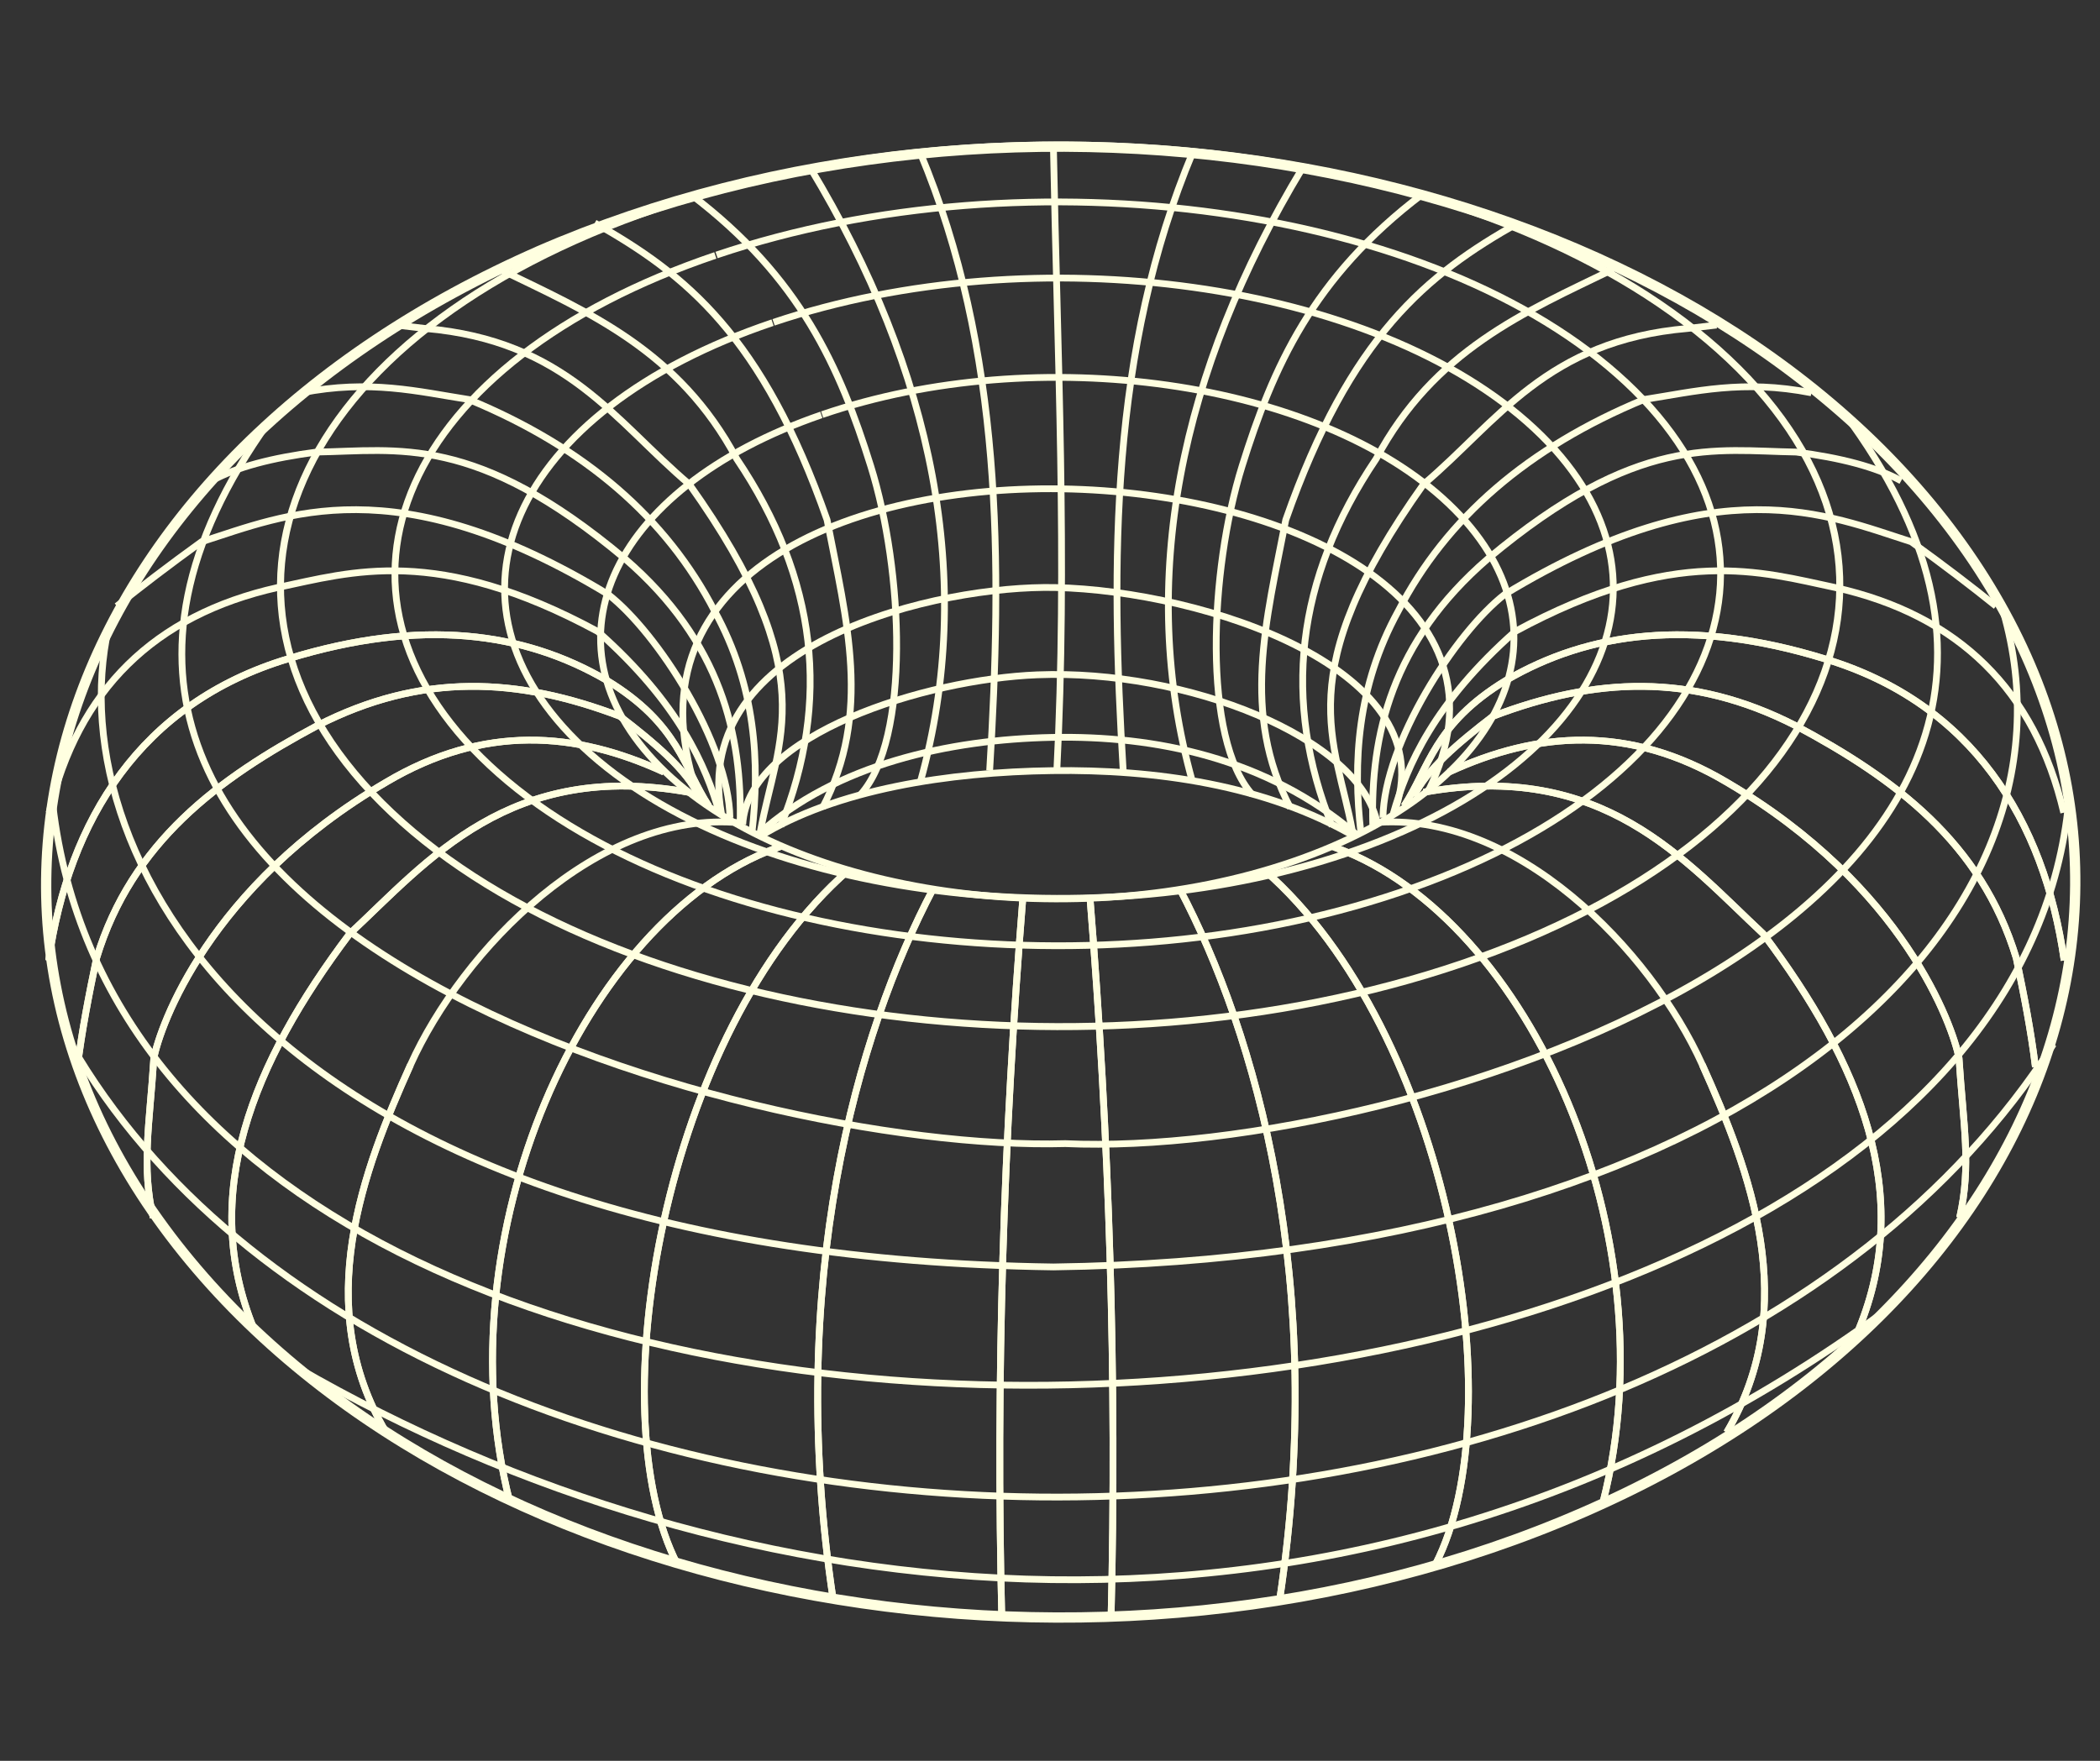 <?xml version="1.0" encoding="UTF-8" standalone="no"?>
<!-- Created with Inkscape (http://www.inkscape.org/) -->
<svg xmlns:dc="http://purl.org/dc/elements/1.1/" xmlns:cc="http://web.resource.org/cc/" xmlns:rdf="http://www.w3.org/1999/02/22-rdf-syntax-ns#" xmlns:svg="http://www.w3.org/2000/svg" xmlns="http://www.w3.org/2000/svg" xmlns:sodipodi="http://sodipodi.sourceforge.net/DTD/sodipodi-0.dtd" xmlns:inkscape="http://www.inkscape.org/namespaces/inkscape" id="svg2" sodipodi:version="0.32" inkscape:version="0.45.1" width="310" height="260" version="1.0" sodipodi:docbase="/home/romanov/Desktop" sodipodi:docname="Simple_Torus.svg" inkscape:output_extension="org.inkscape.output.svg.inkscape">
  <rect width="100%" height="100%" fill="#333333" stroke="none"/>
  <defs id="defs5"/>
  <sodipodi:namedview inkscape:window-height="691" inkscape:window-width="1014" inkscape:pageshadow="2" inkscape:pageopacity="0.0" guidetolerance="10.0" gridtolerance="10.0" objecttolerance="10.0" borderopacity="1.0" bordercolor="#666666" pagecolor="#ffffff" id="base" inkscape:zoom="1" inkscape:cx="261.34845" inkscape:cy="76.793911" inkscape:window-x="0" inkscape:window-y="24" inkscape:current-layer="svg2" height="260px" width="310px"/>
  <path style="fill:none;fill-opacity:1;stroke:#ffffe0;stroke-width:1.52;stroke-miterlimit:4;stroke-opacity:1" d="M 79.36,37.154 C 150.27,6.294 242.379,22.956 284.961,74.345 C 327.542,125.734 304.552,192.487 233.642,223.346 C 162.733,254.206 70.623,237.544 28.042,186.155 C -14.482,134.836 8.982,67.935 79.705,37.008" id="path4256" sodipodi:nodetypes="csssc"/>
  <path style="fill:none;fill-opacity:1;stroke:#ffffe0;stroke-width:1.031;stroke-miterlimit:4;stroke-opacity:1" d="M 97.251,30.7 C 151.714,12.203 222.46,22.19 255.165,52.992 C 287.871,83.793 270.213,123.803 215.75,142.3 C 161.287,160.797 90.541,150.81 57.836,120.008 C 25.175,89.249 42.722,49.309 97.041,30.772" id="path4290"/>
  <path style="fill:none;fill-rule:evenodd;stroke:#ffffe0;stroke-width:1px;stroke-linecap:butt;stroke-linejoin:miter;stroke-opacity:1" d="M 103.25,118 C 79.414,52.548 237.927,61.783 210.875,116.75" id="path4294" sodipodi:nodetypes="cc"/>
  <path style="fill:none;fill-rule:evenodd;stroke:#ffffe0;stroke-width:1px;stroke-linecap:butt;stroke-linejoin:miter;stroke-opacity:1" d="M 44,202 C 107.292,238.548 199.229,251.613 278.336,193.518" id="path4298" sodipodi:nodetypes="cc"/>
  <path style="fill:none;fill-rule:evenodd;stroke:#ffffe0;stroke-width:1px;stroke-linecap:butt;stroke-linejoin:miter;stroke-opacity:1" d="M 10.369,154.019 C 60.465,240.98 244.284,245.732 303.112,154.196" id="path4304" sodipodi:nodetypes="cc"/>
  <path style="fill:none;fill-rule:evenodd;stroke:#ffffe0;stroke-width:1px;stroke-linecap:butt;stroke-linejoin:miter;stroke-opacity:1" d="M 7.811,118.948 C 21.973,239.346 294.993,226.829 305.375,118.375" id="path2165" sodipodi:nodetypes="cc"/>
  <path style="fill:none;fill-rule:evenodd;stroke:#ffffe0;stroke-width:1px;stroke-linecap:butt;stroke-linejoin:miter;stroke-opacity:1" d="M 16.026,92.677 C 8.288,127.308 40.779,185.425 155.503,187.076 C 255.662,185.704 309.38,137.494 295.687,90.203" id="path2167" sodipodi:nodetypes="ccc"/>
  <path style="fill:none;fill-rule:evenodd;stroke:#ffffe0;stroke-width:1px;stroke-linecap:butt;stroke-linejoin:miter;stroke-opacity:1" d="M 39.714,62.272 C -12.749,135.439 109.002,170.241 157.271,168.868 C 207.435,171.124 324.406,133.974 273.413,62.625" id="path2169" sodipodi:nodetypes="ccc"/>
  <path id="path2171" d="M 105.775,37.654 C 152.078,22.049 212.223,30.474 240.028,56.461 C 267.833,82.448 252.821,116.205 206.518,131.81 C 160.216,147.416 100.07,138.99 72.265,113.003 C 44.498,87.051 59.416,53.354 105.596,37.715" style="fill:none;fill-opacity:1;stroke:#ffffe0;stroke-width:1;stroke-miterlimit:4;stroke-dasharray:none;stroke-opacity:1"/>
  <path style="fill:none;fill-opacity:1;stroke:#ffffe0;stroke-width:1;stroke-miterlimit:4;stroke-dasharray:none;stroke-opacity:1" d="M 114.196,47.594 C 152.92,34.58 203.221,41.607 226.476,63.278 C 249.73,84.949 237.175,113.099 198.45,126.113 C 159.726,139.127 109.425,132.1 86.171,110.429 C 62.948,88.787 75.424,60.687 114.046,47.644" id="path2173"/>
  <path id="path3146" d="M 121.367,61.22 C 153.269,50.278 194.709,56.185 213.867,74.406 C 233.025,92.627 222.681,116.296 190.779,127.238 C 158.876,138.179 117.436,132.272 98.279,114.051 C 79.147,95.855 89.426,72.228 121.244,61.262" style="fill:none;fill-opacity:1;stroke:#ffffe0;stroke-width:1;stroke-miterlimit:4;stroke-dasharray:none;stroke-opacity:1"/>
  <path style="fill:none;fill-rule:evenodd;stroke:#ffffe0;stroke-width:1px;stroke-linecap:butt;stroke-linejoin:miter;stroke-opacity:1" d="M 106.5,120.125 C 101.823,94.641 138.749,86.396 155.75,86.755 C 177.725,87.218 213.864,98.961 205.75,120.125" id="path4117" sodipodi:nodetypes="csc"/>
  <path sodipodi:nodetypes="csc" id="path4119" d="M 109.644,121.732 C 110.417,108.466 136.554,100.302 153.123,99.644 C 175.079,98.771 200.842,108.898 203.354,121.732" style="fill:none;fill-rule:evenodd;stroke:#ffffe0;stroke-width:1;stroke-linecap:butt;stroke-linejoin:miter;stroke-miterlimit:4;stroke-dasharray:none;stroke-opacity:1"/>
  <path style="fill:none;fill-rule:evenodd;stroke:#ffffe0;stroke-width:1px;stroke-linecap:butt;stroke-linejoin:miter;stroke-opacity:1" d="M 112,123.125 C 123.394,112.852 140.133,109.189 155.313,108.883 C 170.483,108.578 186.894,111.888 200.125,123.125" id="path4121" sodipodi:nodetypes="csc"/>
  <path sodipodi:nodetypes="csc" id="path4123" d="M 112.039,123.586 C 123.423,116.521 140.147,114.002 155.314,113.792 C 170.47,113.582 186.866,115.858 200.086,123.586" style="fill:none;fill-rule:evenodd;stroke:#ffffe0;stroke-width:1;stroke-linecap:butt;stroke-linejoin:miter;stroke-miterlimit:4;stroke-dasharray:none;stroke-opacity:1"/>
  <path style="fill:none;fill-rule:evenodd;stroke:#ffffe0;stroke-width:1px;stroke-linecap:butt;stroke-linejoin:miter;stroke-opacity:1" d="M 151,132.5 C 148.139,168 147.001,203.5 147.884,239" id="path4125" sodipodi:nodetypes="cc"/>
  <path style="fill:none;fill-rule:evenodd;stroke:#ffffe0;stroke-width:1px;stroke-linecap:butt;stroke-linejoin:miter;stroke-opacity:1" d="M 137.75,131.25 C 126.512,152.595 115.914,189.331 123,236.25" id="path4127" sodipodi:nodetypes="cc"/>
  <path style="fill:none;fill-rule:evenodd;stroke:#ffffe0;stroke-width:1px;stroke-linecap:butt;stroke-linejoin:miter;stroke-opacity:1" d="M 125.25,128.5 C 97.981,152.317 88.308,208.375 100,231" id="path4129" sodipodi:nodetypes="cc"/>
  <path style="fill:none;fill-rule:evenodd;stroke:#ffffe0;stroke-width:1px;stroke-linecap:butt;stroke-linejoin:miter;stroke-opacity:1" d="M 114,125 L 114.5,125.25 C 86.078,135.812 65.247,182.525 75.25,221.75" id="path4131" sodipodi:nodetypes="ccc"/>
  <path style="fill:none;fill-rule:evenodd;stroke:#ffffe0;stroke-width:1px;stroke-linecap:butt;stroke-linejoin:miter;stroke-opacity:1" d="M 109.25,121.5 C 88.306,119.496 68.207,140.325 60.603,157.224 C 53.577,172.842 45.913,192.806 57,211.5" id="path4133" sodipodi:nodetypes="csc"/>
  <path style="fill:none;fill-rule:evenodd;stroke:#ffffe0;stroke-width:1px;stroke-linecap:butt;stroke-linejoin:miter;stroke-opacity:1" d="M 101.75,117 C 75.273,112.189 63.183,127.092 51.625,137.875 C 37.197,157.047 29.354,176.414 37.5,196.25" id="path4135" sodipodi:nodetypes="ccc"/>
  <path style="fill:none;fill-rule:evenodd;stroke:#ffffe0;stroke-width:1px;stroke-linecap:butt;stroke-linejoin:miter;stroke-opacity:1" d="M 98,114 C 84.963,107.988 71.447,106.933 57,115.5 C 30.741,130.895 23.61,151.582 22.707,156.263 C 22.064,166.227 20.866,172.126 22.616,179.793" id="path4137" sodipodi:nodetypes="cccc"/>
  <path style="fill:none;fill-rule:evenodd;stroke:#ffffe0;stroke-width:1px;stroke-linecap:butt;stroke-linejoin:miter;stroke-opacity:1" d="M 103.177,117.603 C 101.418,113.726 96.559,109.634 91.51,105.759 C 76.518,100.048 62.247,99.243 46.785,107.173 C 32.268,114.929 19.439,124.375 14.258,141.468 C 13.136,146.83 12.086,152.192 11.43,157.554" id="path4139" sodipodi:nodetypes="ccccc"/>
  <path style="fill:none;fill-rule:evenodd;stroke:#ffffe0;stroke-width:1px;stroke-linecap:butt;stroke-linejoin:miter;stroke-opacity:1" d="M 104.643,119.03 C 100.949,113.427 100.245,106.932 89.565,100.456 C 77.355,93.333 62.285,91.214 42.543,97.274 C 20.756,103.826 10.139,121.143 7.187,141.821" id="path4141" sodipodi:nodetypes="cccc"/>
  <path sodipodi:nodetypes="cc" id="path4143" d="M 151,132.5 C 148.139,168 147.001,203.5 147.884,239" style="fill:none;fill-rule:evenodd;stroke:#ffffe0;stroke-width:1px;stroke-linecap:butt;stroke-linejoin:miter;stroke-opacity:1"/>
  <path sodipodi:nodetypes="cc" id="path4145" d="M 137.75,131.25 C 126.512,152.595 115.914,189.331 123,236.25" style="fill:none;fill-rule:evenodd;stroke:#ffffe0;stroke-width:1px;stroke-linecap:butt;stroke-linejoin:miter;stroke-opacity:1"/>
  <path sodipodi:nodetypes="cc" id="path4147" d="M 125.25,128.5 C 97.981,152.317 88.308,208.375 100,231" style="fill:none;fill-rule:evenodd;stroke:#ffffe0;stroke-width:1px;stroke-linecap:butt;stroke-linejoin:miter;stroke-opacity:1"/>
  <path sodipodi:nodetypes="ccc" id="path4149" d="M 114,125 L 114.5,125.25 C 86.078,135.812 65.247,182.525 75.25,221.75" style="fill:none;fill-rule:evenodd;stroke:#ffffe0;stroke-width:1px;stroke-linecap:butt;stroke-linejoin:miter;stroke-opacity:1"/>
  <path sodipodi:nodetypes="cc" id="path4151" d="M 60.603,157.224 C 53.577,172.842 45.913,192.806 57,211.5" style="fill:none;fill-rule:evenodd;stroke:#ffffe0;stroke-width:1px;stroke-linecap:butt;stroke-linejoin:miter;stroke-opacity:1"/>
  <path sodipodi:nodetypes="ccc" id="path4153" d="M 101.75,117 C 75.273,112.189 63.183,127.092 51.625,137.875 C 37.197,157.047 29.354,176.414 37.5,196.25" style="fill:none;fill-rule:evenodd;stroke:#ffffe0;stroke-width:1px;stroke-linecap:butt;stroke-linejoin:miter;stroke-opacity:1"/>
  <path sodipodi:nodetypes="cccc" id="path4155" d="M 98,114 C 84.963,107.988 71.447,106.933 57,115.5 C 30.741,130.895 23.61,151.582 22.707,156.263 C 22.064,166.227 20.866,172.126 22.616,179.793" style="fill:none;fill-rule:evenodd;stroke:#ffffe0;stroke-width:1px;stroke-linecap:butt;stroke-linejoin:miter;stroke-opacity:1"/>
  <path sodipodi:nodetypes="ccccc" id="path4157" d="M 103.177,117.603 C 101.418,113.726 96.559,109.634 91.51,105.759 C 76.518,100.048 62.247,99.243 46.785,107.173 C 32.268,114.929 19.439,124.375 14.258,141.468 C 13.136,146.83 12.086,152.192 11.43,157.554" style="fill:none;fill-rule:evenodd;stroke:#ffffe0;stroke-width:1px;stroke-linecap:butt;stroke-linejoin:miter;stroke-opacity:1"/>
  <path sodipodi:nodetypes="cccc" id="path4159" d="M 104.643,119.03 C 100.949,113.427 100.245,106.932 89.565,100.456 C 77.355,93.333 62.285,91.214 42.543,97.274 C 20.756,103.826 10.139,121.143 7.187,141.821" style="fill:none;fill-rule:evenodd;stroke:#ffffe0;stroke-width:1px;stroke-linecap:butt;stroke-linejoin:miter;stroke-opacity:1"/>
  <path style="fill:none;fill-rule:evenodd;stroke:#ffffe0;stroke-width:1px;stroke-linecap:butt;stroke-linejoin:miter;stroke-opacity:1" d="M 106.25,120.25 C 104.214,112.988 100.154,103.801 88.25,93.25 C 64.48,80.39 51.853,84.471 41,86.75 C 22.754,90.837 11.496,101.913 7.25,120" id="path4161" sodipodi:nodetypes="cccc"/>
  <path style="fill:none;fill-rule:evenodd;stroke:#ffffe0;stroke-width:1px;stroke-linecap:butt;stroke-linejoin:miter;stroke-opacity:1" d="M 107.75,120.75 C 107.59,109.833 97.07,93.417 89.75,87.75 C 58.347,68.708 42.095,76.062 29.75,80 C 24.874,83.521 20.794,86.645 17.25,89.5" id="path4165" sodipodi:nodetypes="cccc"/>
  <path style="fill:none;fill-rule:evenodd;stroke:#ffffe0;stroke-width:1px;stroke-linecap:butt;stroke-linejoin:miter;stroke-opacity:1" d="M 109.25,121.75 C 109.6,108.56 106.471,94.778 92.25,82.5 C 70.147,63.955 58.692,66.569 46.75,66.75 C 40.202,67.601 34.917,68.959 31.25,71" id="path4167" sodipodi:nodetypes="cccc"/>
  <path style="fill:none;fill-rule:evenodd;stroke:#ffffe0;stroke-width:1px;stroke-linecap:butt;stroke-linejoin:miter;stroke-opacity:1" d="M 111,123 C 112.204,112.602 111.573,101.31 105.5,90.25 C 98.407,76.506 86.343,66.077 69.25,59 C 61.68,57.817 54.615,56.003 44.5,58" id="path4169" sodipodi:nodetypes="cccc"/>
  <path style="fill:none;fill-rule:evenodd;stroke:#ffffe0;stroke-width:1px;stroke-linecap:butt;stroke-linejoin:miter;stroke-opacity:1" d="M 112.25,122.75 C 114.727,109.235 121.752,99.585 101.75,71.5 C 90.833,62.271 83.603,50.277 62.75,48.5 L 58.5,48" id="path4171" sodipodi:nodetypes="cccc"/>
  <path style="fill:none;fill-rule:evenodd;stroke:#ffffe0;stroke-width:1px;stroke-linecap:butt;stroke-linejoin:miter;stroke-opacity:1" d="M 115.25,122 C 122.634,103.587 120.699,85.496 108.75,67.75 C 100.206,51.726 86.815,46.086 73.75,39.75" id="path4173" sodipodi:nodetypes="ccc"/>
  <path style="fill:none;fill-rule:evenodd;stroke:#ffffe0;stroke-width:1px;stroke-linecap:butt;stroke-linejoin:miter;stroke-opacity:1" d="M 121.407,119.297 C 128.724,105.333 124.969,91.637 122.092,76.767 C 112.576,49.598 101.213,40.483 87.798,32.927" id="path4175" sodipodi:nodetypes="ccc"/>
  <path style="fill:none;fill-rule:evenodd;stroke:#ffffe0;stroke-width:1px;stroke-linecap:butt;stroke-linejoin:miter;stroke-opacity:1" d="M 101.94,28.684 C 118.16,40.97 123.986,54.272 128.534,68.808 C 133.368,84.256 134.406,109.147 127.02,117.344" id="path4177" sodipodi:nodetypes="csc"/>
  <path style="fill:none;fill-rule:evenodd;stroke:#ffffe0;stroke-width:1px;stroke-linecap:butt;stroke-linejoin:miter;stroke-opacity:1" d="M 135.881,115.387 C 144.126,85.796 137.695,54.734 119.617,24.795" id="path4179" sodipodi:nodetypes="cc"/>
  <path style="fill:none;fill-rule:evenodd;stroke:#ffffe0;stroke-width:1px;stroke-linecap:butt;stroke-linejoin:miter;stroke-opacity:1" d="M 135.799,22.445 C 148.068,51.692 147.943,83.259 146.095,113.766" id="path4181" sodipodi:nodetypes="cc"/>
  <path style="fill:none;fill-rule:evenodd;stroke:#ffffe0;stroke-width:1px;stroke-linecap:butt;stroke-linejoin:miter;stroke-opacity:1" d="M 156,114 C 157.597,82.814 156.079,52.251 155.5,21.5" id="path4183" sodipodi:nodetypes="cc"/>
  <path sodipodi:nodetypes="cc" id="path4185" d="M 160.897,132.5 C 163.758,168 164.896,203.5 164.013,239" style="fill:none;fill-rule:evenodd;stroke:#ffffe0;stroke-width:1px;stroke-linecap:butt;stroke-linejoin:miter;stroke-opacity:1"/>
  <path sodipodi:nodetypes="cc" id="path4187" d="M 174.147,131.25 C 185.385,152.595 195.982,189.331 188.897,236.25" style="fill:none;fill-rule:evenodd;stroke:#ffffe0;stroke-width:1px;stroke-linecap:butt;stroke-linejoin:miter;stroke-opacity:1"/>
  <path sodipodi:nodetypes="cc" id="path4189" d="M 186.647,128.5 C 213.915,152.317 223.589,208.375 211.897,231" style="fill:none;fill-rule:evenodd;stroke:#ffffe0;stroke-width:1px;stroke-linecap:butt;stroke-linejoin:miter;stroke-opacity:1"/>
  <path sodipodi:nodetypes="ccc" id="path4191" d="M 197.897,125 L 197.397,125.25 C 225.819,135.812 246.65,182.525 236.647,221.75" style="fill:none;fill-rule:evenodd;stroke:#ffffe0;stroke-width:1px;stroke-linecap:butt;stroke-linejoin:miter;stroke-opacity:1"/>
  <path sodipodi:nodetypes="csc" id="path4193" d="M 202.647,121.5 C 223.59,119.496 243.69,140.325 251.293,157.224 C 258.319,172.842 265.983,192.806 254.897,211.5" style="fill:none;fill-rule:evenodd;stroke:#ffffe0;stroke-width:1px;stroke-linecap:butt;stroke-linejoin:miter;stroke-opacity:1"/>
  <path sodipodi:nodetypes="ccc" id="path4195" d="M 210.147,117 C 236.624,112.189 248.714,127.092 260.272,137.875 C 274.699,157.047 282.543,176.414 274.397,196.25" style="fill:none;fill-rule:evenodd;stroke:#ffffe0;stroke-width:1px;stroke-linecap:butt;stroke-linejoin:miter;stroke-opacity:1"/>
  <path sodipodi:nodetypes="cccc" id="path4197" d="M 213.897,114 C 226.933,107.988 240.449,106.933 254.897,115.5 C 281.155,130.895 288.286,151.582 289.19,156.263 C 289.833,166.227 291.031,172.126 289.281,179.793" style="fill:none;fill-rule:evenodd;stroke:#ffffe0;stroke-width:1px;stroke-linecap:butt;stroke-linejoin:miter;stroke-opacity:1"/>
  <path sodipodi:nodetypes="ccccc" id="path4199" d="M 208.72,117.603 C 210.478,113.726 215.337,109.634 220.387,105.759 C 235.378,100.048 249.649,99.243 265.111,107.173 C 279.629,114.929 292.457,124.375 297.638,141.468 C 298.76,146.83 299.81,152.192 300.467,157.554" style="fill:none;fill-rule:evenodd;stroke:#ffffe0;stroke-width:1px;stroke-linecap:butt;stroke-linejoin:miter;stroke-opacity:1"/>
  <path sodipodi:nodetypes="cccc" id="path4201" d="M 207.254,119.03 C 210.948,113.427 211.651,106.932 222.331,100.456 C 234.542,93.333 249.611,91.214 269.354,97.274 C 291.14,103.826 301.757,121.143 304.709,141.821" style="fill:none;fill-rule:evenodd;stroke:#ffffe0;stroke-width:1px;stroke-linecap:butt;stroke-linejoin:miter;stroke-opacity:1"/>
  <path style="fill:none;fill-rule:evenodd;stroke:#ffffe0;stroke-width:1px;stroke-linecap:butt;stroke-linejoin:miter;stroke-opacity:1" d="M 160.897,132.5 C 163.758,168 164.896,203.5 164.013,239" id="path4203" sodipodi:nodetypes="cc"/>
  <path style="fill:none;fill-rule:evenodd;stroke:#ffffe0;stroke-width:1px;stroke-linecap:butt;stroke-linejoin:miter;stroke-opacity:1" d="M 174.147,131.25 C 185.385,152.595 195.982,189.331 188.897,236.25" id="path4205" sodipodi:nodetypes="cc"/>
  <path style="fill:none;fill-rule:evenodd;stroke:#ffffe0;stroke-width:1px;stroke-linecap:butt;stroke-linejoin:miter;stroke-opacity:1" d="M 186.647,128.5 C 213.915,152.317 223.589,208.375 211.897,231" id="path4207" sodipodi:nodetypes="cc"/>
  <path style="fill:none;fill-rule:evenodd;stroke:#ffffe0;stroke-width:1px;stroke-linecap:butt;stroke-linejoin:miter;stroke-opacity:1" d="M 197.897,125 L 197.397,125.25 C 225.819,135.812 246.65,182.525 236.647,221.75" id="path4209" sodipodi:nodetypes="ccc"/>
  <path style="fill:none;fill-rule:evenodd;stroke:#ffffe0;stroke-width:1px;stroke-linecap:butt;stroke-linejoin:miter;stroke-opacity:1" d="M 251.293,157.224 C 258.319,172.842 265.983,192.806 254.897,211.5" id="path4211" sodipodi:nodetypes="cc"/>
  <path style="fill:none;fill-rule:evenodd;stroke:#ffffe0;stroke-width:1px;stroke-linecap:butt;stroke-linejoin:miter;stroke-opacity:1" d="M 210.147,117 C 236.624,112.189 248.714,127.092 260.272,137.875 C 274.699,157.047 282.543,176.414 274.397,196.25" id="path4213" sodipodi:nodetypes="ccc"/>
  <path style="fill:none;fill-rule:evenodd;stroke:#ffffe0;stroke-width:1px;stroke-linecap:butt;stroke-linejoin:miter;stroke-opacity:1" d="M 213.897,114 C 226.933,107.988 240.449,106.933 254.897,115.5 C 281.155,130.895 288.286,151.582 289.19,156.263 C 289.833,166.227 291.031,172.126 289.281,179.793" id="path4215" sodipodi:nodetypes="cccc"/>
  <path style="fill:none;fill-rule:evenodd;stroke:#ffffe0;stroke-width:1px;stroke-linecap:butt;stroke-linejoin:miter;stroke-opacity:1" d="M 208.72,117.603 C 210.478,113.726 215.337,109.634 220.387,105.759 C 235.378,100.048 249.649,99.243 265.111,107.173 C 279.629,114.929 292.457,124.375 297.638,141.468 C 298.76,146.83 299.81,152.192 300.467,157.554" id="path4217" sodipodi:nodetypes="ccccc"/>
  <path style="fill:none;fill-rule:evenodd;stroke:#ffffe0;stroke-width:1px;stroke-linecap:butt;stroke-linejoin:miter;stroke-opacity:1" d="M 207.254,119.03 C 210.948,113.427 211.651,106.932 222.331,100.456 C 234.542,93.333 249.611,91.214 269.354,97.274 C 291.14,103.826 301.757,121.143 304.709,141.821" id="path4219" sodipodi:nodetypes="cccc"/>
  <path sodipodi:nodetypes="cccc" id="path4221" d="M 205.647,120.25 C 207.682,112.988 211.743,103.801 223.647,93.25 C 247.417,80.39 260.043,84.471 270.897,86.75 C 289.143,90.837 300.401,101.913 304.647,120" style="fill:none;fill-rule:evenodd;stroke:#ffffe0;stroke-width:1px;stroke-linecap:butt;stroke-linejoin:miter;stroke-opacity:1"/>
  <path sodipodi:nodetypes="cccc" id="path4223" d="M 204.147,120.75 C 204.306,109.833 214.827,93.417 222.147,87.75 C 253.55,68.708 269.802,76.062 282.147,80 C 287.023,83.521 291.103,86.645 294.647,89.5" style="fill:none;fill-rule:evenodd;stroke:#ffffe0;stroke-width:1px;stroke-linecap:butt;stroke-linejoin:miter;stroke-opacity:1"/>
  <path sodipodi:nodetypes="cccc" id="path4225" d="M 202.647,121.75 C 202.296,108.56 205.425,94.778 219.647,82.5 C 241.75,63.955 253.205,66.569 265.147,66.75 C 271.694,67.601 276.979,68.959 280.647,71" style="fill:none;fill-rule:evenodd;stroke:#ffffe0;stroke-width:1px;stroke-linecap:butt;stroke-linejoin:miter;stroke-opacity:1"/>
  <path sodipodi:nodetypes="cccc" id="path4227" d="M 200.897,123 C 199.692,112.602 200.323,101.31 206.397,90.25 C 213.49,76.506 225.554,66.077 242.647,59 C 250.217,57.817 257.282,56.003 267.397,58" style="fill:none;fill-rule:evenodd;stroke:#ffffe0;stroke-width:1px;stroke-linecap:butt;stroke-linejoin:miter;stroke-opacity:1"/>
  <path sodipodi:nodetypes="cccc" id="path4229" d="M 199.647,122.75 C 197.169,109.235 190.145,99.585 210.147,71.5 C 221.063,62.271 228.294,50.277 249.147,48.5 L 253.397,48" style="fill:none;fill-rule:evenodd;stroke:#ffffe0;stroke-width:1px;stroke-linecap:butt;stroke-linejoin:miter;stroke-opacity:1"/>
  <path sodipodi:nodetypes="ccc" id="path4231" d="M 196.647,122 C 189.263,103.587 191.197,85.496 203.147,67.75 C 211.691,51.726 225.081,46.086 238.147,39.75" style="fill:none;fill-rule:evenodd;stroke:#ffffe0;stroke-width:1px;stroke-linecap:butt;stroke-linejoin:miter;stroke-opacity:1"/>
  <path sodipodi:nodetypes="ccc" id="path4233" d="M 190.49,119.297 C 183.173,105.333 186.927,91.637 189.804,76.767 C 199.321,49.598 210.683,40.483 224.099,32.927" style="fill:none;fill-rule:evenodd;stroke:#ffffe0;stroke-width:1px;stroke-linecap:butt;stroke-linejoin:miter;stroke-opacity:1"/>
  <path sodipodi:nodetypes="csc" id="path4235" d="M 209.957,28.684 C 193.737,40.97 187.911,54.272 183.362,68.808 C 178.528,84.256 177.49,109.147 184.876,117.344" style="fill:none;fill-rule:evenodd;stroke:#ffffe0;stroke-width:1px;stroke-linecap:butt;stroke-linejoin:miter;stroke-opacity:1"/>
  <path sodipodi:nodetypes="cc" id="path4237" d="M 176.016,115.387 C 167.77,85.796 174.202,54.734 192.279,24.795" style="fill:none;fill-rule:evenodd;stroke:#ffffe0;stroke-width:1px;stroke-linecap:butt;stroke-linejoin:miter;stroke-opacity:1"/>
  <path sodipodi:nodetypes="cc" id="path4239" d="M 176.098,22.445 C 163.829,51.692 163.953,83.259 165.802,113.766" style="fill:none;fill-rule:evenodd;stroke:#ffffe0;stroke-width:1px;stroke-linecap:butt;stroke-linejoin:miter;stroke-opacity:1"/>
</svg>
